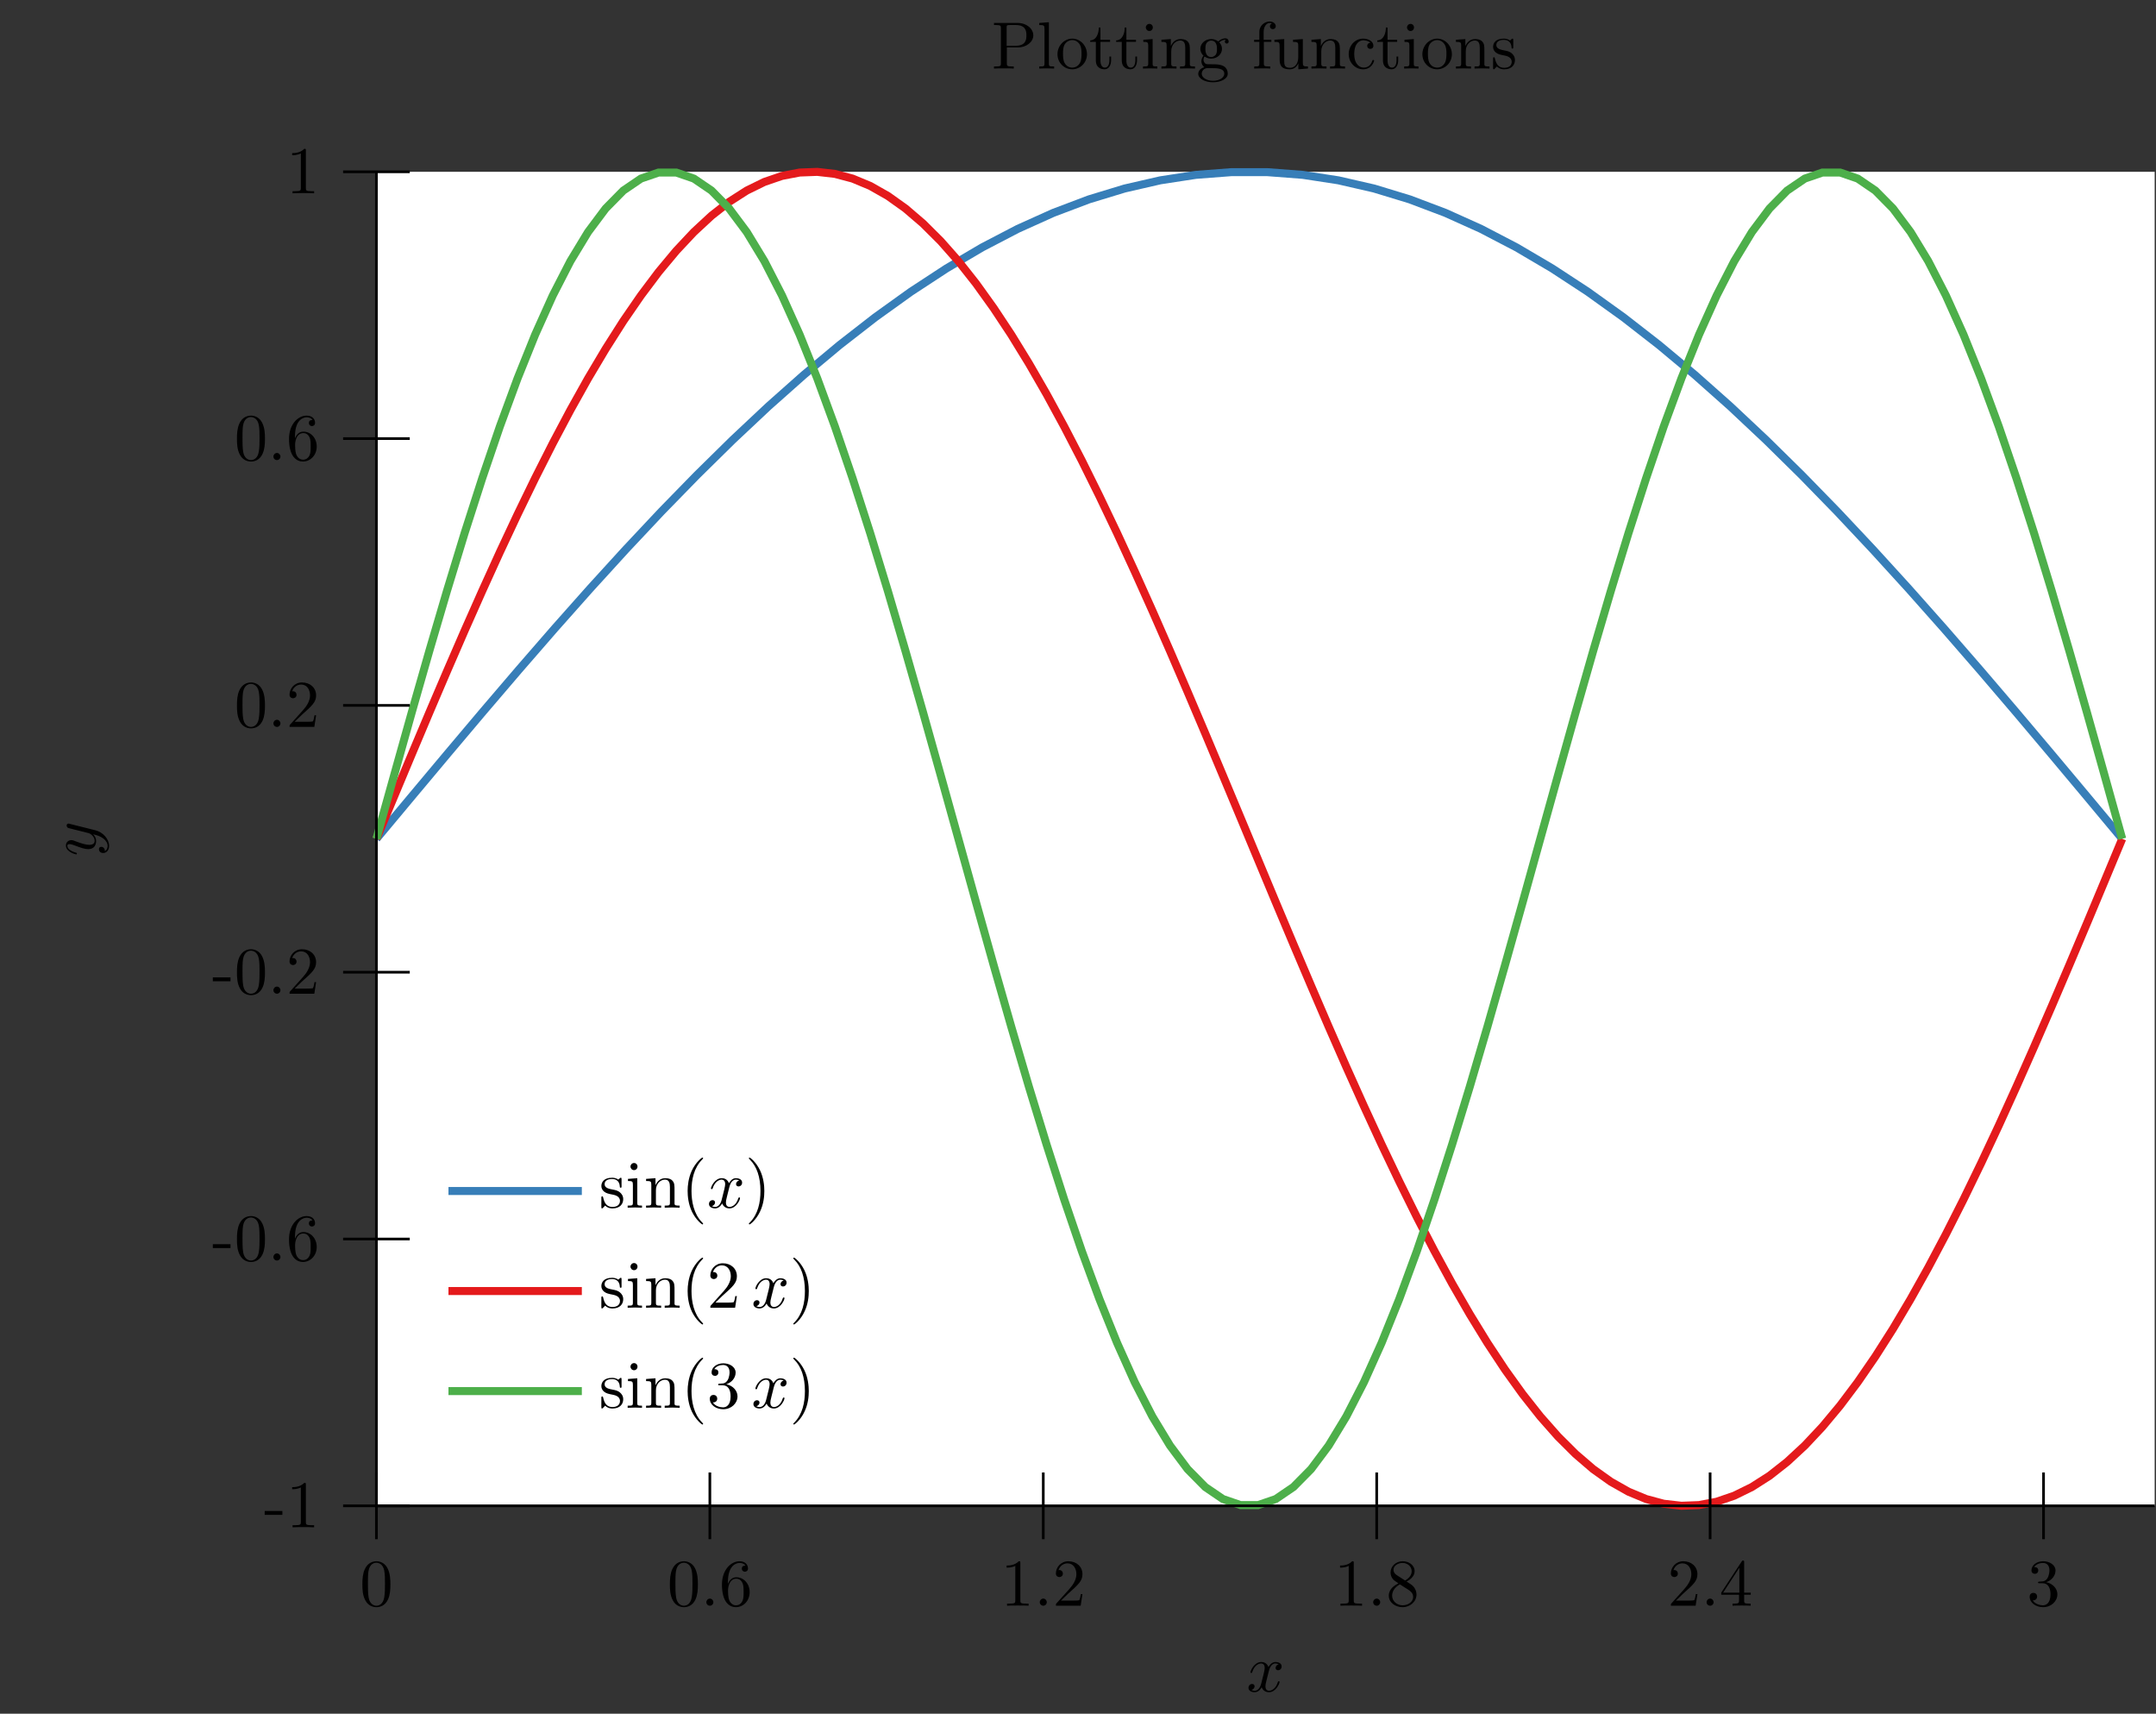 <?xml version="1.0" encoding="UTF-8"?>
<svg xmlns="http://www.w3.org/2000/svg" xmlns:xlink="http://www.w3.org/1999/xlink" width="322.102pt" height="255.967pt" viewBox="0 0 322.102 255.967" version="1.1">
<rect x="0" y="0" width="322.102" height="255.967" fill="#333333" stroke="none"/>
<defs>
<g>
<symbol overflow="visible" id="glyph0-0">
<path style="stroke:none;" d=""/>
</symbol>
<symbol overflow="visible" id="glyph0-1">
<path style="stroke:none;" d="M 3.328 -3.016 C 3.391 -3.266 3.625 -4.188 4.312 -4.188 C 4.359 -4.188 4.609 -4.188 4.812 -4.062 C 4.531 -4 4.344 -3.766 4.344 -3.516 C 4.344 -3.359 4.453 -3.172 4.719 -3.172 C 4.938 -3.172 5.25 -3.344 5.25 -3.75 C 5.25 -4.266 4.672 -4.406 4.328 -4.406 C 3.75 -4.406 3.406 -3.875 3.281 -3.656 C 3.031 -4.312 2.5 -4.406 2.203 -4.406 C 1.172 -4.406 0.594 -3.125 0.594 -2.875 C 0.594 -2.766 0.703 -2.766 0.719 -2.766 C 0.797 -2.766 0.828 -2.797 0.844 -2.875 C 1.188 -3.938 1.844 -4.188 2.188 -4.188 C 2.375 -4.188 2.719 -4.094 2.719 -3.516 C 2.719 -3.203 2.547 -2.547 2.188 -1.141 C 2.031 -0.531 1.672 -0.109 1.234 -0.109 C 1.172 -0.109 0.953 -0.109 0.734 -0.234 C 0.984 -0.297 1.203 -0.5 1.203 -0.781 C 1.203 -1.047 0.984 -1.125 0.844 -1.125 C 0.531 -1.125 0.297 -0.875 0.297 -0.547 C 0.297 -0.094 0.781 0.109 1.219 0.109 C 1.891 0.109 2.25 -0.594 2.266 -0.641 C 2.391 -0.281 2.75 0.109 3.344 0.109 C 4.375 0.109 4.938 -1.172 4.938 -1.422 C 4.938 -1.531 4.859 -1.531 4.828 -1.531 C 4.734 -1.531 4.719 -1.484 4.688 -1.422 C 4.359 -0.344 3.688 -0.109 3.375 -0.109 C 2.984 -0.109 2.828 -0.422 2.828 -0.766 C 2.828 -0.984 2.875 -1.203 2.984 -1.641 Z M 3.328 -3.016 "/>
</symbol>
<symbol overflow="visible" id="glyph1-0">
<path style="stroke:none;" d=""/>
</symbol>
<symbol overflow="visible" id="glyph1-1">
<path style="stroke:none;" d="M 4.578 -3.188 C 4.578 -3.984 4.531 -4.781 4.188 -5.516 C 3.734 -6.484 2.906 -6.641 2.5 -6.641 C 1.891 -6.641 1.172 -6.375 0.75 -5.453 C 0.438 -4.766 0.391 -3.984 0.391 -3.188 C 0.391 -2.438 0.422 -1.547 0.844 -0.781 C 1.266 0.016 2 0.219 2.484 0.219 C 3.016 0.219 3.781 0.016 4.219 -0.938 C 4.531 -1.625 4.578 -2.406 4.578 -3.188 Z M 2.484 0 C 2.094 0 1.5 -0.25 1.328 -1.203 C 1.219 -1.797 1.219 -2.719 1.219 -3.312 C 1.219 -3.953 1.219 -4.609 1.297 -5.141 C 1.484 -6.328 2.234 -6.422 2.484 -6.422 C 2.812 -6.422 3.469 -6.234 3.656 -5.25 C 3.766 -4.688 3.766 -3.938 3.766 -3.312 C 3.766 -2.562 3.766 -1.891 3.656 -1.25 C 3.5 -0.297 2.938 0 2.484 0 Z M 2.484 0 "/>
</symbol>
<symbol overflow="visible" id="glyph1-2">
<path style="stroke:none;" d="M 1.906 -0.531 C 1.906 -0.812 1.672 -1.062 1.391 -1.062 C 1.094 -1.062 0.859 -0.812 0.859 -0.531 C 0.859 -0.234 1.094 0 1.391 0 C 1.672 0 1.906 -0.234 1.906 -0.531 Z M 1.906 -0.531 "/>
</symbol>
<symbol overflow="visible" id="glyph1-3">
<path style="stroke:none;" d="M 1.312 -3.266 L 1.312 -3.516 C 1.312 -6.031 2.547 -6.391 3.062 -6.391 C 3.297 -6.391 3.719 -6.328 3.938 -5.984 C 3.781 -5.984 3.391 -5.984 3.391 -5.547 C 3.391 -5.234 3.625 -5.078 3.844 -5.078 C 4 -5.078 4.312 -5.172 4.312 -5.562 C 4.312 -6.156 3.875 -6.641 3.047 -6.641 C 1.766 -6.641 0.422 -5.359 0.422 -3.156 C 0.422 -0.484 1.578 0.219 2.5 0.219 C 3.609 0.219 4.562 -0.719 4.562 -2.031 C 4.562 -3.297 3.672 -4.25 2.562 -4.25 C 1.891 -4.25 1.516 -3.75 1.312 -3.266 Z M 2.5 -0.062 C 1.875 -0.062 1.578 -0.656 1.516 -0.812 C 1.328 -1.281 1.328 -2.078 1.328 -2.25 C 1.328 -3.031 1.656 -4.031 2.547 -4.031 C 2.719 -4.031 3.172 -4.031 3.484 -3.406 C 3.656 -3.047 3.656 -2.531 3.656 -2.047 C 3.656 -1.562 3.656 -1.062 3.484 -0.703 C 3.188 -0.109 2.734 -0.062 2.5 -0.062 Z M 2.5 -0.062 "/>
</symbol>
<symbol overflow="visible" id="glyph1-4">
<path style="stroke:none;" d="M 2.938 -6.375 C 2.938 -6.625 2.938 -6.641 2.703 -6.641 C 2.078 -6 1.203 -6 0.891 -6 L 0.891 -5.688 C 1.094 -5.688 1.672 -5.688 2.188 -5.953 L 2.188 -0.781 C 2.188 -0.422 2.156 -0.312 1.266 -0.312 L 0.953 -0.312 L 0.953 0 C 1.297 -0.031 2.156 -0.031 2.562 -0.031 C 2.953 -0.031 3.828 -0.031 4.172 0 L 4.172 -0.312 L 3.859 -0.312 C 2.953 -0.312 2.938 -0.422 2.938 -0.781 Z M 2.938 -6.375 "/>
</symbol>
<symbol overflow="visible" id="glyph1-5">
<path style="stroke:none;" d="M 1.266 -0.766 L 2.328 -1.797 C 3.875 -3.172 4.469 -3.703 4.469 -4.703 C 4.469 -5.844 3.578 -6.641 2.359 -6.641 C 1.234 -6.641 0.5 -5.719 0.5 -4.828 C 0.5 -4.281 1 -4.281 1.031 -4.281 C 1.203 -4.281 1.547 -4.391 1.547 -4.812 C 1.547 -5.062 1.359 -5.328 1.016 -5.328 C 0.938 -5.328 0.922 -5.328 0.891 -5.312 C 1.109 -5.969 1.656 -6.328 2.234 -6.328 C 3.141 -6.328 3.562 -5.516 3.562 -4.703 C 3.562 -3.906 3.078 -3.125 2.516 -2.5 L 0.609 -0.375 C 0.5 -0.266 0.5 -0.234 0.5 0 L 4.203 0 L 4.469 -1.734 L 4.234 -1.734 C 4.172 -1.438 4.109 -1 4 -0.844 C 3.938 -0.766 3.281 -0.766 3.062 -0.766 Z M 1.266 -0.766 "/>
</symbol>
<symbol overflow="visible" id="glyph1-6">
<path style="stroke:none;" d="M 1.625 -4.562 C 1.172 -4.859 1.125 -5.188 1.125 -5.359 C 1.125 -5.969 1.781 -6.391 2.484 -6.391 C 3.203 -6.391 3.844 -5.875 3.844 -5.156 C 3.844 -4.578 3.453 -4.109 2.859 -3.766 Z M 3.078 -3.609 C 3.797 -3.984 4.281 -4.5 4.281 -5.156 C 4.281 -6.078 3.406 -6.641 2.5 -6.641 C 1.5 -6.641 0.688 -5.906 0.688 -4.969 C 0.688 -4.797 0.703 -4.344 1.125 -3.875 C 1.234 -3.766 1.609 -3.516 1.859 -3.344 C 1.281 -3.047 0.422 -2.5 0.422 -1.5 C 0.422 -0.453 1.438 0.219 2.484 0.219 C 3.609 0.219 4.562 -0.609 4.562 -1.672 C 4.562 -2.031 4.453 -2.484 4.062 -2.906 C 3.875 -3.109 3.719 -3.203 3.078 -3.609 Z M 2.078 -3.188 L 3.312 -2.406 C 3.594 -2.219 4.062 -1.922 4.062 -1.312 C 4.062 -0.578 3.312 -0.062 2.5 -0.062 C 1.641 -0.062 0.922 -0.672 0.922 -1.5 C 0.922 -2.078 1.234 -2.719 2.078 -3.188 Z M 2.078 -3.188 "/>
</symbol>
<symbol overflow="visible" id="glyph1-7">
<path style="stroke:none;" d="M 2.938 -1.641 L 2.938 -0.781 C 2.938 -0.422 2.906 -0.312 2.172 -0.312 L 1.969 -0.312 L 1.969 0 C 2.375 -0.031 2.891 -0.031 3.312 -0.031 C 3.734 -0.031 4.25 -0.031 4.672 0 L 4.672 -0.312 L 4.453 -0.312 C 3.719 -0.312 3.703 -0.422 3.703 -0.781 L 3.703 -1.641 L 4.688 -1.641 L 4.688 -1.953 L 3.703 -1.953 L 3.703 -6.484 C 3.703 -6.688 3.703 -6.75 3.531 -6.75 C 3.453 -6.75 3.422 -6.75 3.344 -6.625 L 0.281 -1.953 L 0.281 -1.641 Z M 2.984 -1.953 L 0.562 -1.953 L 2.984 -5.672 Z M 2.984 -1.953 "/>
</symbol>
<symbol overflow="visible" id="glyph1-8">
<path style="stroke:none;" d="M 2.891 -3.516 C 3.703 -3.781 4.281 -4.469 4.281 -5.266 C 4.281 -6.078 3.406 -6.641 2.453 -6.641 C 1.453 -6.641 0.688 -6.047 0.688 -5.281 C 0.688 -4.953 0.906 -4.766 1.203 -4.766 C 1.5 -4.766 1.703 -4.984 1.703 -5.281 C 1.703 -5.766 1.234 -5.766 1.094 -5.766 C 1.391 -6.266 2.047 -6.391 2.406 -6.391 C 2.828 -6.391 3.375 -6.172 3.375 -5.281 C 3.375 -5.156 3.344 -4.578 3.094 -4.141 C 2.797 -3.656 2.453 -3.625 2.203 -3.625 C 2.125 -3.609 1.891 -3.594 1.812 -3.594 C 1.734 -3.578 1.672 -3.562 1.672 -3.469 C 1.672 -3.359 1.734 -3.359 1.906 -3.359 L 2.344 -3.359 C 3.156 -3.359 3.531 -2.688 3.531 -1.703 C 3.531 -0.344 2.844 -0.062 2.406 -0.062 C 1.969 -0.062 1.219 -0.234 0.875 -0.812 C 1.219 -0.766 1.531 -0.984 1.531 -1.359 C 1.531 -1.719 1.266 -1.922 0.984 -1.922 C 0.734 -1.922 0.422 -1.781 0.422 -1.344 C 0.422 -0.438 1.344 0.219 2.438 0.219 C 3.656 0.219 4.562 -0.688 4.562 -1.703 C 4.562 -2.516 3.922 -3.297 2.891 -3.516 Z M 2.891 -3.516 "/>
</symbol>
<symbol overflow="visible" id="glyph1-9">
<path style="stroke:none;" d="M 2.75 -1.859 L 2.75 -2.438 L 0.109 -2.438 L 0.109 -1.859 Z M 2.75 -1.859 "/>
</symbol>
<symbol overflow="visible" id="glyph1-10">
<path style="stroke:none;" d="M 2.078 -1.938 C 2.297 -1.891 3.109 -1.734 3.109 -1.016 C 3.109 -0.516 2.766 -0.109 1.984 -0.109 C 1.141 -0.109 0.781 -0.672 0.594 -1.531 C 0.562 -1.656 0.562 -1.688 0.453 -1.688 C 0.328 -1.688 0.328 -1.625 0.328 -1.453 L 0.328 -0.125 C 0.328 0.047 0.328 0.109 0.438 0.109 C 0.484 0.109 0.5 0.094 0.688 -0.094 C 0.703 -0.109 0.703 -0.125 0.891 -0.312 C 1.328 0.094 1.781 0.109 1.984 0.109 C 3.125 0.109 3.594 -0.562 3.594 -1.281 C 3.594 -1.797 3.297 -2.109 3.172 -2.219 C 2.844 -2.547 2.453 -2.625 2.031 -2.703 C 1.469 -2.812 0.812 -2.938 0.812 -3.516 C 0.812 -3.875 1.062 -4.281 1.922 -4.281 C 3.016 -4.281 3.078 -3.375 3.094 -3.078 C 3.094 -2.984 3.188 -2.984 3.203 -2.984 C 3.344 -2.984 3.344 -3.031 3.344 -3.219 L 3.344 -4.234 C 3.344 -4.391 3.344 -4.469 3.234 -4.469 C 3.188 -4.469 3.156 -4.469 3.031 -4.344 C 3 -4.312 2.906 -4.219 2.859 -4.188 C 2.484 -4.469 2.078 -4.469 1.922 -4.469 C 0.703 -4.469 0.328 -3.797 0.328 -3.234 C 0.328 -2.891 0.484 -2.609 0.75 -2.391 C 1.078 -2.141 1.359 -2.078 2.078 -1.938 Z M 2.078 -1.938 "/>
</symbol>
<symbol overflow="visible" id="glyph1-11">
<path style="stroke:none;" d="M 1.766 -4.406 L 0.375 -4.297 L 0.375 -3.984 C 1.016 -3.984 1.109 -3.922 1.109 -3.438 L 1.109 -0.75 C 1.109 -0.312 1 -0.312 0.328 -0.312 L 0.328 0 C 0.641 -0.016 1.188 -0.031 1.422 -0.031 C 1.781 -0.031 2.125 -0.016 2.469 0 L 2.469 -0.312 C 1.797 -0.312 1.766 -0.359 1.766 -0.75 Z M 1.797 -6.141 C 1.797 -6.453 1.562 -6.672 1.281 -6.672 C 0.969 -6.672 0.75 -6.406 0.75 -6.141 C 0.75 -5.875 0.969 -5.609 1.281 -5.609 C 1.562 -5.609 1.797 -5.828 1.797 -6.141 Z M 1.797 -6.141 "/>
</symbol>
<symbol overflow="visible" id="glyph1-12">
<path style="stroke:none;" d="M 1.094 -3.422 L 1.094 -0.75 C 1.094 -0.312 0.984 -0.312 0.312 -0.312 L 0.312 0 C 0.672 -0.016 1.172 -0.031 1.453 -0.031 C 1.703 -0.031 2.219 -0.016 2.562 0 L 2.562 -0.312 C 1.891 -0.312 1.781 -0.312 1.781 -0.75 L 1.781 -2.594 C 1.781 -3.625 2.5 -4.188 3.125 -4.188 C 3.766 -4.188 3.875 -3.656 3.875 -3.078 L 3.875 -0.75 C 3.875 -0.312 3.766 -0.312 3.094 -0.312 L 3.094 0 C 3.438 -0.016 3.953 -0.031 4.219 -0.031 C 4.469 -0.031 5 -0.016 5.328 0 L 5.328 -0.312 C 4.812 -0.312 4.562 -0.312 4.562 -0.609 L 4.562 -2.516 C 4.562 -3.375 4.562 -3.672 4.25 -4.031 C 4.109 -4.203 3.781 -4.406 3.203 -4.406 C 2.469 -4.406 2 -3.984 1.719 -3.359 L 1.719 -4.406 L 0.312 -4.297 L 0.312 -3.984 C 1.016 -3.984 1.094 -3.922 1.094 -3.422 Z M 1.094 -3.422 "/>
</symbol>
<symbol overflow="visible" id="glyph1-13">
<path style="stroke:none;" d="M 3.297 2.391 C 3.297 2.359 3.297 2.344 3.125 2.172 C 1.891 0.922 1.562 -0.969 1.562 -2.5 C 1.562 -4.234 1.938 -5.969 3.172 -7.203 C 3.297 -7.328 3.297 -7.344 3.297 -7.375 C 3.297 -7.453 3.266 -7.484 3.203 -7.484 C 3.094 -7.484 2.203 -6.797 1.609 -5.531 C 1.109 -4.438 0.984 -3.328 0.984 -2.5 C 0.984 -1.719 1.094 -0.516 1.641 0.625 C 2.25 1.844 3.094 2.5 3.203 2.5 C 3.266 2.5 3.297 2.469 3.297 2.391 Z M 3.297 2.391 "/>
</symbol>
<symbol overflow="visible" id="glyph1-14">
<path style="stroke:none;" d="M 2.875 -2.5 C 2.875 -3.266 2.766 -4.469 2.219 -5.609 C 1.625 -6.828 0.766 -7.484 0.672 -7.484 C 0.609 -7.484 0.562 -7.438 0.562 -7.375 C 0.562 -7.344 0.562 -7.328 0.75 -7.141 C 1.734 -6.156 2.297 -4.578 2.297 -2.5 C 2.297 -0.781 1.938 0.969 0.703 2.219 C 0.562 2.344 0.562 2.359 0.562 2.391 C 0.562 2.453 0.609 2.5 0.672 2.5 C 0.766 2.5 1.672 1.812 2.25 0.547 C 2.766 -0.547 2.875 -1.656 2.875 -2.5 Z M 2.875 -2.5 "/>
</symbol>
<symbol overflow="visible" id="glyph1-15">
<path style="stroke:none;" d="M 2.266 -3.156 L 3.953 -3.156 C 5.141 -3.156 6.219 -3.953 6.219 -4.953 C 6.219 -5.938 5.234 -6.812 3.875 -6.812 L 0.344 -6.812 L 0.344 -6.5 L 0.594 -6.5 C 1.359 -6.5 1.375 -6.391 1.375 -6.031 L 1.375 -0.781 C 1.375 -0.422 1.359 -0.312 0.594 -0.312 L 0.344 -0.312 L 0.344 0 C 0.703 -0.031 1.438 -0.031 1.812 -0.031 C 2.188 -0.031 2.938 -0.031 3.297 0 L 3.297 -0.312 L 3.047 -0.312 C 2.281 -0.312 2.266 -0.422 2.266 -0.781 Z M 2.234 -3.406 L 2.234 -6.094 C 2.234 -6.438 2.25 -6.5 2.719 -6.5 L 3.609 -6.5 C 5.188 -6.5 5.188 -5.438 5.188 -4.953 C 5.188 -4.484 5.188 -3.406 3.609 -3.406 Z M 2.234 -3.406 "/>
</symbol>
<symbol overflow="visible" id="glyph1-16">
<path style="stroke:none;" d="M 1.766 -6.922 L 0.328 -6.812 L 0.328 -6.5 C 1.031 -6.5 1.109 -6.438 1.109 -5.938 L 1.109 -0.75 C 1.109 -0.312 1 -0.312 0.328 -0.312 L 0.328 0 C 0.656 -0.016 1.188 -0.031 1.438 -0.031 C 1.688 -0.031 2.172 -0.016 2.547 0 L 2.547 -0.312 C 1.875 -0.312 1.766 -0.312 1.766 -0.75 Z M 1.766 -6.922 "/>
</symbol>
<symbol overflow="visible" id="glyph1-17">
<path style="stroke:none;" d="M 4.688 -2.141 C 4.688 -3.406 3.703 -4.469 2.5 -4.469 C 1.25 -4.469 0.281 -3.375 0.281 -2.141 C 0.281 -0.844 1.312 0.109 2.484 0.109 C 3.688 0.109 4.688 -0.875 4.688 -2.141 Z M 2.5 -0.141 C 2.062 -0.141 1.625 -0.344 1.359 -0.812 C 1.109 -1.25 1.109 -1.859 1.109 -2.219 C 1.109 -2.609 1.109 -3.141 1.344 -3.578 C 1.609 -4.031 2.078 -4.25 2.484 -4.25 C 2.922 -4.25 3.344 -4.031 3.609 -3.594 C 3.875 -3.172 3.875 -2.594 3.875 -2.219 C 3.875 -1.859 3.875 -1.312 3.656 -0.875 C 3.422 -0.422 2.984 -0.141 2.5 -0.141 Z M 2.5 -0.141 "/>
</symbol>
<symbol overflow="visible" id="glyph1-18">
<path style="stroke:none;" d="M 1.719 -3.984 L 3.156 -3.984 L 3.156 -4.297 L 1.719 -4.297 L 1.719 -6.125 L 1.469 -6.125 C 1.469 -5.312 1.172 -4.25 0.188 -4.203 L 0.188 -3.984 L 1.031 -3.984 L 1.031 -1.234 C 1.031 -0.016 1.969 0.109 2.328 0.109 C 3.031 0.109 3.312 -0.594 3.312 -1.234 L 3.312 -1.797 L 3.062 -1.797 L 3.062 -1.25 C 3.062 -0.516 2.766 -0.141 2.391 -0.141 C 1.719 -0.141 1.719 -1.047 1.719 -1.219 Z M 1.719 -3.984 "/>
</symbol>
<symbol overflow="visible" id="glyph1-19">
<path style="stroke:none;" d="M 2.219 -1.719 C 1.344 -1.719 1.344 -2.719 1.344 -2.938 C 1.344 -3.203 1.359 -3.531 1.5 -3.781 C 1.578 -3.891 1.812 -4.172 2.219 -4.172 C 3.078 -4.172 3.078 -3.188 3.078 -2.953 C 3.078 -2.688 3.078 -2.359 2.922 -2.109 C 2.844 -2 2.609 -1.719 2.219 -1.719 Z M 1.062 -1.328 C 1.062 -1.359 1.062 -1.594 1.219 -1.797 C 1.609 -1.516 2.031 -1.484 2.219 -1.484 C 3.141 -1.484 3.828 -2.172 3.828 -2.938 C 3.828 -3.312 3.672 -3.672 3.422 -3.906 C 3.781 -4.25 4.141 -4.297 4.312 -4.297 C 4.344 -4.297 4.391 -4.297 4.422 -4.281 C 4.312 -4.25 4.25 -4.141 4.25 -4.016 C 4.25 -3.844 4.391 -3.734 4.547 -3.734 C 4.641 -3.734 4.828 -3.797 4.828 -4.031 C 4.828 -4.203 4.719 -4.516 4.328 -4.516 C 4.125 -4.516 3.688 -4.453 3.266 -4.047 C 2.844 -4.375 2.438 -4.406 2.219 -4.406 C 1.281 -4.406 0.594 -3.719 0.594 -2.953 C 0.594 -2.516 0.812 -2.141 1.062 -1.922 C 0.938 -1.781 0.75 -1.453 0.75 -1.094 C 0.75 -0.781 0.891 -0.406 1.203 -0.203 C 0.594 -0.047 0.281 0.391 0.281 0.781 C 0.281 1.5 1.266 2.047 2.484 2.047 C 3.656 2.047 4.688 1.547 4.688 0.766 C 4.688 0.422 4.562 -0.094 4.047 -0.375 C 3.516 -0.641 2.938 -0.641 2.328 -0.641 C 2.078 -0.641 1.656 -0.641 1.578 -0.656 C 1.266 -0.703 1.062 -1 1.062 -1.328 Z M 2.5 1.828 C 1.484 1.828 0.797 1.312 0.797 0.781 C 0.797 0.328 1.172 -0.047 1.609 -0.062 L 2.203 -0.062 C 3.062 -0.062 4.172 -0.062 4.172 0.781 C 4.172 1.328 3.469 1.828 2.5 1.828 Z M 2.5 1.828 "/>
</symbol>
<symbol overflow="visible" id="glyph1-20">
<path style="stroke:none;" d="M 1.75 -4.297 L 1.75 -5.453 C 1.75 -6.328 2.219 -6.812 2.656 -6.812 C 2.688 -6.812 2.844 -6.812 2.984 -6.734 C 2.875 -6.703 2.688 -6.562 2.688 -6.312 C 2.688 -6.094 2.844 -5.891 3.125 -5.891 C 3.406 -5.891 3.562 -6.094 3.562 -6.328 C 3.562 -6.703 3.188 -7.031 2.656 -7.031 C 1.969 -7.031 1.109 -6.5 1.109 -5.438 L 1.109 -4.297 L 0.328 -4.297 L 0.328 -3.984 L 1.109 -3.984 L 1.109 -0.75 C 1.109 -0.312 1 -0.312 0.344 -0.312 L 0.344 0 C 0.734 -0.016 1.203 -0.031 1.469 -0.031 C 1.875 -0.031 2.344 -0.031 2.734 0 L 2.734 -0.312 L 2.531 -0.312 C 1.797 -0.312 1.781 -0.422 1.781 -0.781 L 1.781 -3.984 L 2.906 -3.984 L 2.906 -4.297 Z M 1.75 -4.297 "/>
</symbol>
<symbol overflow="visible" id="glyph1-21">
<path style="stroke:none;" d="M 3.891 -0.781 L 3.891 0.109 L 5.328 0 L 5.328 -0.312 C 4.641 -0.312 4.562 -0.375 4.562 -0.875 L 4.562 -4.406 L 3.094 -4.297 L 3.094 -3.984 C 3.781 -3.984 3.875 -3.922 3.875 -3.422 L 3.875 -1.656 C 3.875 -0.781 3.391 -0.109 2.656 -0.109 C 1.828 -0.109 1.781 -0.578 1.781 -1.094 L 1.781 -4.406 L 0.312 -4.297 L 0.312 -3.984 C 1.094 -3.984 1.094 -3.953 1.094 -3.078 L 1.094 -1.578 C 1.094 -0.797 1.094 0.109 2.609 0.109 C 3.172 0.109 3.609 -0.172 3.891 -0.781 Z M 3.891 -0.781 "/>
</symbol>
<symbol overflow="visible" id="glyph1-22">
<path style="stroke:none;" d="M 1.172 -2.172 C 1.172 -3.797 1.984 -4.219 2.516 -4.219 C 2.609 -4.219 3.234 -4.203 3.578 -3.844 C 3.172 -3.812 3.109 -3.516 3.109 -3.391 C 3.109 -3.125 3.297 -2.938 3.562 -2.938 C 3.828 -2.938 4.031 -3.094 4.031 -3.406 C 4.031 -4.078 3.266 -4.469 2.5 -4.469 C 1.25 -4.469 0.344 -3.391 0.344 -2.156 C 0.344 -0.875 1.328 0.109 2.484 0.109 C 3.812 0.109 4.141 -1.094 4.141 -1.188 C 4.141 -1.281 4.031 -1.281 4 -1.281 C 3.922 -1.281 3.891 -1.25 3.875 -1.188 C 3.594 -0.266 2.938 -0.141 2.578 -0.141 C 2.047 -0.141 1.172 -0.562 1.172 -2.172 Z M 1.172 -2.172 "/>
</symbol>
<symbol overflow="visible" id="glyph2-0">
<path style="stroke:none;" d=""/>
</symbol>
<symbol overflow="visible" id="glyph2-1">
<path style="stroke:none;" d="M -3.797 -4.844 C -3.938 -4.891 -3.953 -4.891 -4.031 -4.891 C -4.203 -4.891 -4.297 -4.75 -4.297 -4.594 C -4.297 -4.5 -4.234 -4.344 -4.094 -4.25 C -4.031 -4.234 -3.734 -4.141 -3.547 -4.109 C -3.297 -4.031 -3.016 -3.969 -2.75 -3.906 L -0.953 -3.453 C -0.812 -3.422 -0.109 -2.984 -0.109 -2.328 C -0.109 -1.828 -0.547 -1.719 -0.922 -1.719 C -1.375 -1.719 -2 -1.891 -2.875 -2.219 C -3.281 -2.375 -3.391 -2.422 -3.594 -2.422 C -4.031 -2.422 -4.406 -2.109 -4.406 -1.609 C -4.406 -0.656 -2.953 -0.297 -2.875 -0.297 C -2.766 -0.297 -2.766 -0.391 -2.766 -0.406 C -2.766 -0.516 -2.797 -0.516 -2.953 -0.562 C -3.891 -0.844 -4.188 -1.234 -4.188 -1.578 C -4.188 -1.656 -4.188 -1.828 -3.875 -1.828 C -3.625 -1.828 -3.359 -1.719 -3.172 -1.656 C -2.109 -1.25 -1.547 -1.078 -1.078 -1.078 C -0.188 -1.078 0.109 -1.703 0.109 -2.297 C 0.109 -2.688 -0.062 -3.016 -0.344 -3.297 C 0.172 -3.172 0.672 -3.047 1.203 -2.656 C 1.531 -2.391 1.828 -2.016 1.828 -1.562 C 1.828 -1.422 1.797 -0.969 1.406 -0.797 C 1.406 -0.953 1.406 -1.094 1.281 -1.219 C 1.203 -1.328 1.062 -1.422 0.875 -1.422 C 0.562 -1.422 0.531 -1.156 0.531 -1.062 C 0.531 -0.828 0.688 -0.5 1.172 -0.5 C 1.672 -0.5 2.047 -0.938 2.047 -1.562 C 2.047 -2.578 1.141 -3.609 0.016 -3.891 Z M -3.797 -4.844 "/>
</symbol>
</g>
<clipPath id="clip1">
  <path d="M 39 8 L 322.102 8 L 322.102 143 L 39 143 Z M 39 8 "/>
</clipPath>
<clipPath id="clip2">
  <path d="M 39 8 L 322.102 8 L 322.102 242 L 39 242 Z M 39 8 "/>
</clipPath>
<clipPath id="clip3">
  <path d="M 56 224 L 322.102 224 L 322.102 226 L 56 226 Z M 56 224 "/>
</clipPath>
</defs>
<g id="surface1">
<path style=" stroke:none;fill-rule:nonzero;fill:rgb(100%,100%,100%);fill-opacity:1;" d="M 56.238 224.914 L 56.238 25.66 L 321.906 25.66 L 321.906 224.914 Z M 56.238 224.914 "/>
<g clip-path="url(#clip1)" clip-rule="nonzero">
<path style="fill:none;stroke-width:1.196;stroke-linecap:butt;stroke-linejoin:miter;stroke:rgb(21.57%,49.413%,72.156%);stroke-opacity:1;stroke-miterlimit:10;" d="M -0.001 0.001 L 5.324 6.384 L 10.648 12.739 L 15.968 19.044 L 21.292 25.27 L 26.613 31.395 L 31.937 37.388 L 37.261 43.227 L 42.581 48.891 L 47.906 54.349 L 53.23 59.587 L 58.55 64.583 L 63.874 69.309 L 69.195 73.751 L 74.519 77.891 L 79.843 81.712 L 85.167 85.196 L 90.488 88.329 L 95.812 91.102 L 101.132 93.497 L 106.456 95.509 L 111.781 97.13 L 117.101 98.352 L 122.425 99.169 L 127.749 99.575 L 133.07 99.575 L 138.394 99.169 L 143.714 98.352 L 149.038 97.13 L 154.363 95.509 L 159.687 93.497 L 165.007 91.102 L 170.331 88.329 L 175.652 85.196 L 180.976 81.712 L 186.3 77.891 L 191.62 73.751 L 196.945 69.309 L 202.269 64.583 L 207.589 59.587 L 212.913 54.349 L 218.234 48.891 L 223.558 43.227 L 228.882 37.388 L 234.202 31.395 L 239.527 25.27 L 244.851 19.044 L 250.171 12.739 L 255.495 6.384 L 260.816 0.001 " transform="matrix(1,0,0,-1,56.239,125.286)"/>
</g>
<g clip-path="url(#clip2)" clip-rule="nonzero">
<path style="fill:none;stroke-width:1.196;stroke-linecap:butt;stroke-linejoin:miter;stroke:rgb(89.412%,10.196%,10.979%);stroke-opacity:1;stroke-miterlimit:10;" d="M -0.001 0.001 L 2.636 6.321 L 5.269 12.61 L 7.902 18.856 L 10.538 25.02 L 13.171 31.087 L 15.808 37.028 L 18.441 42.821 L 21.077 48.438 L 23.71 53.86 L 26.347 59.071 L 28.98 64.04 L 31.613 68.751 L 34.249 73.184 L 36.882 77.325 L 39.519 81.153 L 42.152 84.657 L 44.788 87.817 L 47.421 90.626 L 50.058 93.067 L 52.691 95.134 L 55.324 96.821 L 57.96 98.114 L 60.593 99.013 L 63.23 99.516 L 65.863 99.614 L 68.495 99.313 L 71.132 98.614 L 73.769 97.516 L 76.402 96.024 L 79.034 94.149 L 81.671 91.891 L 84.304 89.266 L 86.941 86.282 L 89.573 82.946 L 92.206 79.278 L 94.843 75.294 L 97.476 71.005 L 100.113 66.427 L 102.745 61.587 L 105.382 56.497 L 108.015 51.177 L 110.652 45.653 L 113.284 39.942 L 115.921 34.075 L 118.554 28.067 L 121.187 21.95 L 123.823 15.743 L 126.456 9.47 L 129.093 3.161 L 131.726 -3.159 L 134.359 -9.472 L 136.995 -15.741 L 139.632 -21.948 L 142.265 -28.069 L 144.898 -34.073 L 147.534 -39.944 L 150.167 -45.651 L 152.804 -51.175 L 155.437 -56.495 L 158.07 -61.585 L 160.706 -66.429 L 163.343 -71.003 L 165.976 -75.292 L 168.609 -79.28 L 171.245 -82.948 L 173.878 -86.28 L 176.515 -89.265 L 179.148 -91.89 L 181.781 -94.148 L 184.417 -96.026 L 187.05 -97.515 L 189.687 -98.612 L 192.32 -99.316 L 194.956 -99.616 L 197.589 -99.515 L 200.226 -99.015 L 202.859 -98.112 L 205.491 -96.819 L 208.128 -95.136 L 210.761 -93.066 L 213.398 -90.624 L 216.031 -87.816 L 218.667 -84.655 L 221.3 -81.155 L 223.933 -77.327 L 226.57 -73.187 L 229.202 -68.749 L 231.839 -64.038 L 234.472 -59.069 L 237.109 -53.862 L 239.741 -48.437 L 242.378 -42.819 L 245.011 -37.026 L 247.644 -31.085 L 250.281 -25.023 L 252.913 -18.855 L 255.55 -12.612 L 258.183 -6.319 L 260.816 0.001 " transform="matrix(1,0,0,-1,56.239,125.286)"/>
<path style="fill:none;stroke-width:1.196;stroke-linecap:butt;stroke-linejoin:miter;stroke:rgb(30.196%,68.625%,29.019%);stroke-opacity:1;stroke-miterlimit:10;" d="M -0.001 0.001 L 2.636 9.47 L 5.269 18.856 L 7.902 28.067 L 10.538 37.028 L 13.171 45.653 L 15.808 53.86 L 18.441 61.587 L 21.077 68.751 L 23.71 75.294 L 26.347 81.153 L 28.98 86.282 L 31.613 90.626 L 34.249 94.149 L 36.882 96.821 L 39.519 98.614 L 42.152 99.516 L 44.788 99.516 L 47.421 98.614 L 50.058 96.821 L 52.691 94.149 L 55.324 90.626 L 57.96 86.282 L 60.593 81.153 L 63.23 75.294 L 65.863 68.751 L 68.495 61.587 L 71.132 53.86 L 73.769 45.653 L 76.402 37.028 L 79.034 28.067 L 81.671 18.856 L 84.304 9.47 L 86.941 0.001 L 89.573 -9.472 L 92.206 -18.855 L 94.843 -28.069 L 97.476 -37.026 L 100.113 -45.651 L 102.745 -53.862 L 105.382 -61.585 L 108.015 -68.749 L 110.652 -75.292 L 113.284 -81.155 L 115.921 -86.28 L 118.554 -90.624 L 121.187 -94.148 L 123.823 -96.819 L 126.456 -98.612 L 129.093 -99.515 L 131.726 -99.515 L 134.359 -98.612 L 136.995 -96.819 L 139.632 -94.148 L 142.265 -90.624 L 144.898 -86.28 L 147.534 -81.155 L 150.167 -75.292 L 152.804 -68.749 L 155.437 -61.585 L 158.07 -53.862 L 160.706 -45.651 L 163.343 -37.026 L 165.976 -28.069 L 168.609 -18.855 L 171.245 -9.472 L 173.878 0.001 L 176.515 9.47 L 179.148 18.856 L 181.781 28.067 L 184.417 37.028 L 187.05 45.653 L 189.687 53.86 L 192.32 61.587 L 194.956 68.751 L 197.589 75.294 L 200.226 81.153 L 202.859 86.282 L 205.491 90.626 L 208.128 94.149 L 210.761 96.821 L 213.398 98.614 L 216.031 99.516 L 218.667 99.516 L 221.3 98.614 L 223.933 96.821 L 226.57 94.149 L 229.202 90.626 L 231.839 86.282 L 234.472 81.153 L 237.109 75.294 L 239.741 68.751 L 242.378 61.587 L 245.011 53.86 L 247.644 45.653 L 250.281 37.028 L 252.913 28.067 L 255.55 18.856 L 258.183 9.47 L 260.816 0.001 " transform="matrix(1,0,0,-1,56.239,125.286)"/>
</g>
<g clip-path="url(#clip3)" clip-rule="nonzero">
<path style="fill:none;stroke-width:0.399;stroke-linecap:butt;stroke-linejoin:miter;stroke:rgb(0%,0%,0%);stroke-opacity:1;stroke-miterlimit:10;" d="M -0.001 -99.628 L 265.667 -99.628 " transform="matrix(1,0,0,-1,56.239,125.286)"/>
</g>
<g style="fill:rgb(0%,0%,0%);fill-opacity:1;">
  <use xlink:href="#glyph0-1" x="186.225" y="252.646"/>
</g>
<path style="fill:none;stroke-width:0.399;stroke-linecap:butt;stroke-linejoin:miter;stroke:rgb(0%,0%,0%);stroke-opacity:1;stroke-miterlimit:10;" d="M -0.001 -94.648 L -0.001 -104.609 " transform="matrix(1,0,0,-1,56.239,125.286)"/>
<g style="fill:rgb(0%,0%,0%);fill-opacity:1;">
  <use xlink:href="#glyph1-1" x="53.748" y="239.833"/>
</g>
<path style="fill:none;stroke-width:0.399;stroke-linecap:butt;stroke-linejoin:miter;stroke:rgb(0%,0%,0%);stroke-opacity:1;stroke-miterlimit:10;" d="M 49.812 -94.648 L 49.812 -104.609 " transform="matrix(1,0,0,-1,56.239,125.286)"/>
<g style="fill:rgb(0%,0%,0%);fill-opacity:1;">
  <use xlink:href="#glyph1-1" x="99.687" y="239.833"/>
  <use xlink:href="#glyph1-2" x="104.668" y="239.833"/>
  <use xlink:href="#glyph1-3" x="107.436" y="239.833"/>
</g>
<path style="fill:none;stroke-width:0.399;stroke-linecap:butt;stroke-linejoin:miter;stroke:rgb(0%,0%,0%);stroke-opacity:1;stroke-miterlimit:10;" d="M 99.624 -94.648 L 99.624 -104.609 " transform="matrix(1,0,0,-1,56.239,125.286)"/>
<g style="fill:rgb(0%,0%,0%);fill-opacity:1;">
  <use xlink:href="#glyph1-4" x="149.498" y="239.833"/>
  <use xlink:href="#glyph1-2" x="154.479" y="239.833"/>
  <use xlink:href="#glyph1-5" x="157.247" y="239.833"/>
</g>
<path style="fill:none;stroke-width:0.399;stroke-linecap:butt;stroke-linejoin:miter;stroke:rgb(0%,0%,0%);stroke-opacity:1;stroke-miterlimit:10;" d="M 149.437 -94.648 L 149.437 -104.609 " transform="matrix(1,0,0,-1,56.239,125.286)"/>
<g style="fill:rgb(0%,0%,0%);fill-opacity:1;">
  <use xlink:href="#glyph1-4" x="199.31" y="239.833"/>
  <use xlink:href="#glyph1-2" x="204.291" y="239.833"/>
  <use xlink:href="#glyph1-6" x="207.059" y="239.833"/>
</g>
<path style="fill:none;stroke-width:0.399;stroke-linecap:butt;stroke-linejoin:miter;stroke:rgb(0%,0%,0%);stroke-opacity:1;stroke-miterlimit:10;" d="M 199.249 -94.648 L 199.249 -104.609 " transform="matrix(1,0,0,-1,56.239,125.286)"/>
<g style="fill:rgb(0%,0%,0%);fill-opacity:1;">
  <use xlink:href="#glyph1-5" x="249.121" y="239.833"/>
  <use xlink:href="#glyph1-2" x="254.102" y="239.833"/>
  <use xlink:href="#glyph1-7" x="256.87" y="239.833"/>
</g>
<path style="fill:none;stroke-width:0.399;stroke-linecap:butt;stroke-linejoin:miter;stroke:rgb(0%,0%,0%);stroke-opacity:1;stroke-miterlimit:10;" d="M 249.062 -94.648 L 249.062 -104.609 " transform="matrix(1,0,0,-1,56.239,125.286)"/>
<g style="fill:rgb(0%,0%,0%);fill-opacity:1;">
  <use xlink:href="#glyph1-8" x="302.808" y="239.833"/>
</g>
<path style="fill:none;stroke-width:0.399;stroke-linecap:butt;stroke-linejoin:miter;stroke:rgb(0%,0%,0%);stroke-opacity:1;stroke-miterlimit:10;" d="M -0.001 -99.628 L -0.001 99.626 " transform="matrix(1,0,0,-1,56.239,125.286)"/>
<g style="fill:rgb(0%,0%,0%);fill-opacity:1;">
  <use xlink:href="#glyph2-1" x="14.252" y="127.906"/>
</g>
<path style="fill:none;stroke-width:0.399;stroke-linecap:butt;stroke-linejoin:miter;stroke:rgb(0%,0%,0%);stroke-opacity:1;stroke-miterlimit:10;" d="M 4.98 -99.628 L -4.981 -99.628 " transform="matrix(1,0,0,-1,56.239,125.286)"/>
<g style="fill:rgb(0%,0%,0%);fill-opacity:1;">
  <use xlink:href="#glyph1-9" x="39.436" y="228.122"/>
  <use xlink:href="#glyph1-4" x="42.757" y="228.122"/>
</g>
<path style="fill:none;stroke-width:0.399;stroke-linecap:butt;stroke-linejoin:miter;stroke:rgb(0%,0%,0%);stroke-opacity:1;stroke-miterlimit:10;" d="M 4.98 -59.776 L -4.981 -59.776 " transform="matrix(1,0,0,-1,56.239,125.286)"/>
<g style="fill:rgb(0%,0%,0%);fill-opacity:1;">
  <use xlink:href="#glyph1-9" x="31.687" y="188.273"/>
  <use xlink:href="#glyph1-1" x="35.008" y="188.273"/>
  <use xlink:href="#glyph1-2" x="39.989" y="188.273"/>
  <use xlink:href="#glyph1-3" x="42.756" y="188.273"/>
</g>
<path style="fill:none;stroke-width:0.399;stroke-linecap:butt;stroke-linejoin:miter;stroke:rgb(0%,0%,0%);stroke-opacity:1;stroke-miterlimit:10;" d="M 4.98 -19.925 L -4.981 -19.925 " transform="matrix(1,0,0,-1,56.239,125.286)"/>
<g style="fill:rgb(0%,0%,0%);fill-opacity:1;">
  <use xlink:href="#glyph1-9" x="31.687" y="148.422"/>
  <use xlink:href="#glyph1-1" x="35.008" y="148.422"/>
  <use xlink:href="#glyph1-2" x="39.989" y="148.422"/>
  <use xlink:href="#glyph1-5" x="42.756" y="148.422"/>
</g>
<path style="fill:none;stroke-width:0.399;stroke-linecap:butt;stroke-linejoin:miter;stroke:rgb(0%,0%,0%);stroke-opacity:1;stroke-miterlimit:10;" d="M 4.98 19.927 L -4.981 19.927 " transform="matrix(1,0,0,-1,56.239,125.286)"/>
<g style="fill:rgb(0%,0%,0%);fill-opacity:1;">
  <use xlink:href="#glyph1-1" x="35.008" y="108.572"/>
  <use xlink:href="#glyph1-2" x="39.989" y="108.572"/>
  <use xlink:href="#glyph1-5" x="42.757" y="108.572"/>
</g>
<path style="fill:none;stroke-width:0.399;stroke-linecap:butt;stroke-linejoin:miter;stroke:rgb(0%,0%,0%);stroke-opacity:1;stroke-miterlimit:10;" d="M 4.98 59.778 L -4.981 59.778 " transform="matrix(1,0,0,-1,56.239,125.286)"/>
<g style="fill:rgb(0%,0%,0%);fill-opacity:1;">
  <use xlink:href="#glyph1-1" x="35.008" y="68.719"/>
  <use xlink:href="#glyph1-2" x="39.989" y="68.719"/>
  <use xlink:href="#glyph1-3" x="42.757" y="68.719"/>
</g>
<path style="fill:none;stroke-width:0.399;stroke-linecap:butt;stroke-linejoin:miter;stroke:rgb(0%,0%,0%);stroke-opacity:1;stroke-miterlimit:10;" d="M 4.98 99.626 L -4.981 99.626 " transform="matrix(1,0,0,-1,56.239,125.286)"/>
<g style="fill:rgb(0%,0%,0%);fill-opacity:1;">
  <use xlink:href="#glyph1-4" x="42.757" y="28.869"/>
</g>
<path style="fill:none;stroke-width:1.196;stroke-linecap:butt;stroke-linejoin:miter;stroke:rgb(21.57%,49.413%,72.156%);stroke-opacity:1;stroke-miterlimit:10;" d="M 0.001 -0.002 L 19.927 -0.002 " transform="matrix(1,0,0,-1,66.999,177.889)"/>
<g style="fill:rgb(0%,0%,0%);fill-opacity:1;">
  <use xlink:href="#glyph1-10" x="89.514" y="180.38"/>
  <use xlink:href="#glyph1-11" x="93.443" y="180.38"/>
  <use xlink:href="#glyph1-12" x="96.211" y="180.38"/>
  <use xlink:href="#glyph1-13" x="101.746" y="180.38"/>
</g>
<g style="fill:rgb(0%,0%,0%);fill-opacity:1;">
  <use xlink:href="#glyph0-1" x="105.621" y="180.38"/>
</g>
<g style="fill:rgb(0%,0%,0%);fill-opacity:1;">
  <use xlink:href="#glyph1-14" x="111.315" y="180.38"/>
</g>
<path style="fill:none;stroke-width:1.196;stroke-linecap:butt;stroke-linejoin:miter;stroke:rgb(89.412%,10.196%,10.979%);stroke-opacity:1;stroke-miterlimit:10;" d="M 0.001 -14.943 L 19.927 -14.943 " transform="matrix(1,0,0,-1,66.999,177.889)"/>
<g style="fill:rgb(0%,0%,0%);fill-opacity:1;">
  <use xlink:href="#glyph1-10" x="89.514" y="195.324"/>
  <use xlink:href="#glyph1-11" x="93.443" y="195.324"/>
  <use xlink:href="#glyph1-12" x="96.211" y="195.324"/>
  <use xlink:href="#glyph1-13" x="101.746" y="195.324"/>
  <use xlink:href="#glyph1-5" x="105.621" y="195.324"/>
</g>
<g style="fill:rgb(0%,0%,0%);fill-opacity:1;">
  <use xlink:href="#glyph0-1" x="112.262" y="195.324"/>
</g>
<g style="fill:rgb(0%,0%,0%);fill-opacity:1;">
  <use xlink:href="#glyph1-14" x="117.956" y="195.324"/>
</g>
<path style="fill:none;stroke-width:1.196;stroke-linecap:butt;stroke-linejoin:miter;stroke:rgb(30.196%,68.625%,29.019%);stroke-opacity:1;stroke-miterlimit:10;" d="M 0.001 -29.888 L 19.927 -29.888 " transform="matrix(1,0,0,-1,66.999,177.889)"/>
<g style="fill:rgb(0%,0%,0%);fill-opacity:1;">
  <use xlink:href="#glyph1-10" x="89.514" y="210.268"/>
  <use xlink:href="#glyph1-11" x="93.443" y="210.268"/>
  <use xlink:href="#glyph1-12" x="96.211" y="210.268"/>
  <use xlink:href="#glyph1-13" x="101.746" y="210.268"/>
  <use xlink:href="#glyph1-8" x="105.621" y="210.268"/>
</g>
<g style="fill:rgb(0%,0%,0%);fill-opacity:1;">
  <use xlink:href="#glyph0-1" x="112.262" y="210.268"/>
</g>
<g style="fill:rgb(0%,0%,0%);fill-opacity:1;">
  <use xlink:href="#glyph1-14" x="117.956" y="210.268"/>
</g>
<path style=" stroke:none;fill-rule:nonzero;fill:rgb(100%,100%,100%);fill-opacity:1;" d="M 66.402 214.75 L 66.402 170.914 L 123.824 170.914 L 123.824 214.75 Z M 66.402 214.75 "/>
<path style="fill:none;stroke-width:1.196;stroke-linecap:butt;stroke-linejoin:miter;stroke:rgb(21.57%,49.413%,72.156%);stroke-opacity:1;stroke-miterlimit:10;" d="M 0.001 -0.002 L 19.927 -0.002 " transform="matrix(1,0,0,-1,66.999,177.889)"/>
<g style="fill:rgb(0%,0%,0%);fill-opacity:1;">
  <use xlink:href="#glyph1-10" x="89.514" y="180.38"/>
  <use xlink:href="#glyph1-11" x="93.443" y="180.38"/>
  <use xlink:href="#glyph1-12" x="96.211" y="180.38"/>
  <use xlink:href="#glyph1-13" x="101.746" y="180.38"/>
</g>
<g style="fill:rgb(0%,0%,0%);fill-opacity:1;">
  <use xlink:href="#glyph0-1" x="105.621" y="180.38"/>
</g>
<g style="fill:rgb(0%,0%,0%);fill-opacity:1;">
  <use xlink:href="#glyph1-14" x="111.315" y="180.38"/>
</g>
<path style="fill:none;stroke-width:1.196;stroke-linecap:butt;stroke-linejoin:miter;stroke:rgb(89.412%,10.196%,10.979%);stroke-opacity:1;stroke-miterlimit:10;" d="M 0.001 -14.943 L 19.927 -14.943 " transform="matrix(1,0,0,-1,66.999,177.889)"/>
<g style="fill:rgb(0%,0%,0%);fill-opacity:1;">
  <use xlink:href="#glyph1-10" x="89.514" y="195.324"/>
  <use xlink:href="#glyph1-11" x="93.443" y="195.324"/>
  <use xlink:href="#glyph1-12" x="96.211" y="195.324"/>
  <use xlink:href="#glyph1-13" x="101.746" y="195.324"/>
  <use xlink:href="#glyph1-5" x="105.621" y="195.324"/>
</g>
<g style="fill:rgb(0%,0%,0%);fill-opacity:1;">
  <use xlink:href="#glyph0-1" x="112.262" y="195.324"/>
</g>
<g style="fill:rgb(0%,0%,0%);fill-opacity:1;">
  <use xlink:href="#glyph1-14" x="117.956" y="195.324"/>
</g>
<path style="fill:none;stroke-width:1.196;stroke-linecap:butt;stroke-linejoin:miter;stroke:rgb(30.196%,68.625%,29.019%);stroke-opacity:1;stroke-miterlimit:10;" d="M 0.001 -29.888 L 19.927 -29.888 " transform="matrix(1,0,0,-1,66.999,177.889)"/>
<g style="fill:rgb(0%,0%,0%);fill-opacity:1;">
  <use xlink:href="#glyph1-10" x="89.514" y="210.268"/>
  <use xlink:href="#glyph1-11" x="93.443" y="210.268"/>
  <use xlink:href="#glyph1-12" x="96.211" y="210.268"/>
  <use xlink:href="#glyph1-13" x="101.746" y="210.268"/>
  <use xlink:href="#glyph1-8" x="105.621" y="210.268"/>
</g>
<g style="fill:rgb(0%,0%,0%);fill-opacity:1;">
  <use xlink:href="#glyph0-1" x="112.262" y="210.268"/>
</g>
<g style="fill:rgb(0%,0%,0%);fill-opacity:1;">
  <use xlink:href="#glyph1-14" x="117.956" y="210.268"/>
</g>
<g style="fill:rgb(0%,0%,0%);fill-opacity:1;">
  <use xlink:href="#glyph1-15" x="148.155" y="10.24"/>
  <use xlink:href="#glyph1-16" x="154.936" y="10.24"/>
  <use xlink:href="#glyph1-17" x="157.703" y="10.24"/>
  <use xlink:href="#glyph1-18" x="162.684" y="10.24"/>
  <use xlink:href="#glyph1-18" x="166.559" y="10.24"/>
  <use xlink:href="#glyph1-11" x="170.433" y="10.24"/>
  <use xlink:href="#glyph1-12" x="173.201" y="10.24"/>
  <use xlink:href="#glyph1-19" x="178.736" y="10.24"/>
</g>
<g style="fill:rgb(0%,0%,0%);fill-opacity:1;">
  <use xlink:href="#glyph1-20" x="187.035" y="10.24"/>
  <use xlink:href="#glyph1-21" x="190.08" y="10.24"/>
  <use xlink:href="#glyph1-12" x="195.615" y="10.24"/>
  <use xlink:href="#glyph1-22" x="201.15" y="10.24"/>
  <use xlink:href="#glyph1-18" x="205.577" y="10.24"/>
  <use xlink:href="#glyph1-11" x="209.452" y="10.24"/>
  <use xlink:href="#glyph1-17" x="212.219" y="10.24"/>
  <use xlink:href="#glyph1-12" x="217.201" y="10.24"/>
  <use xlink:href="#glyph1-10" x="222.736" y="10.24"/>
</g>
</g>
</svg>
